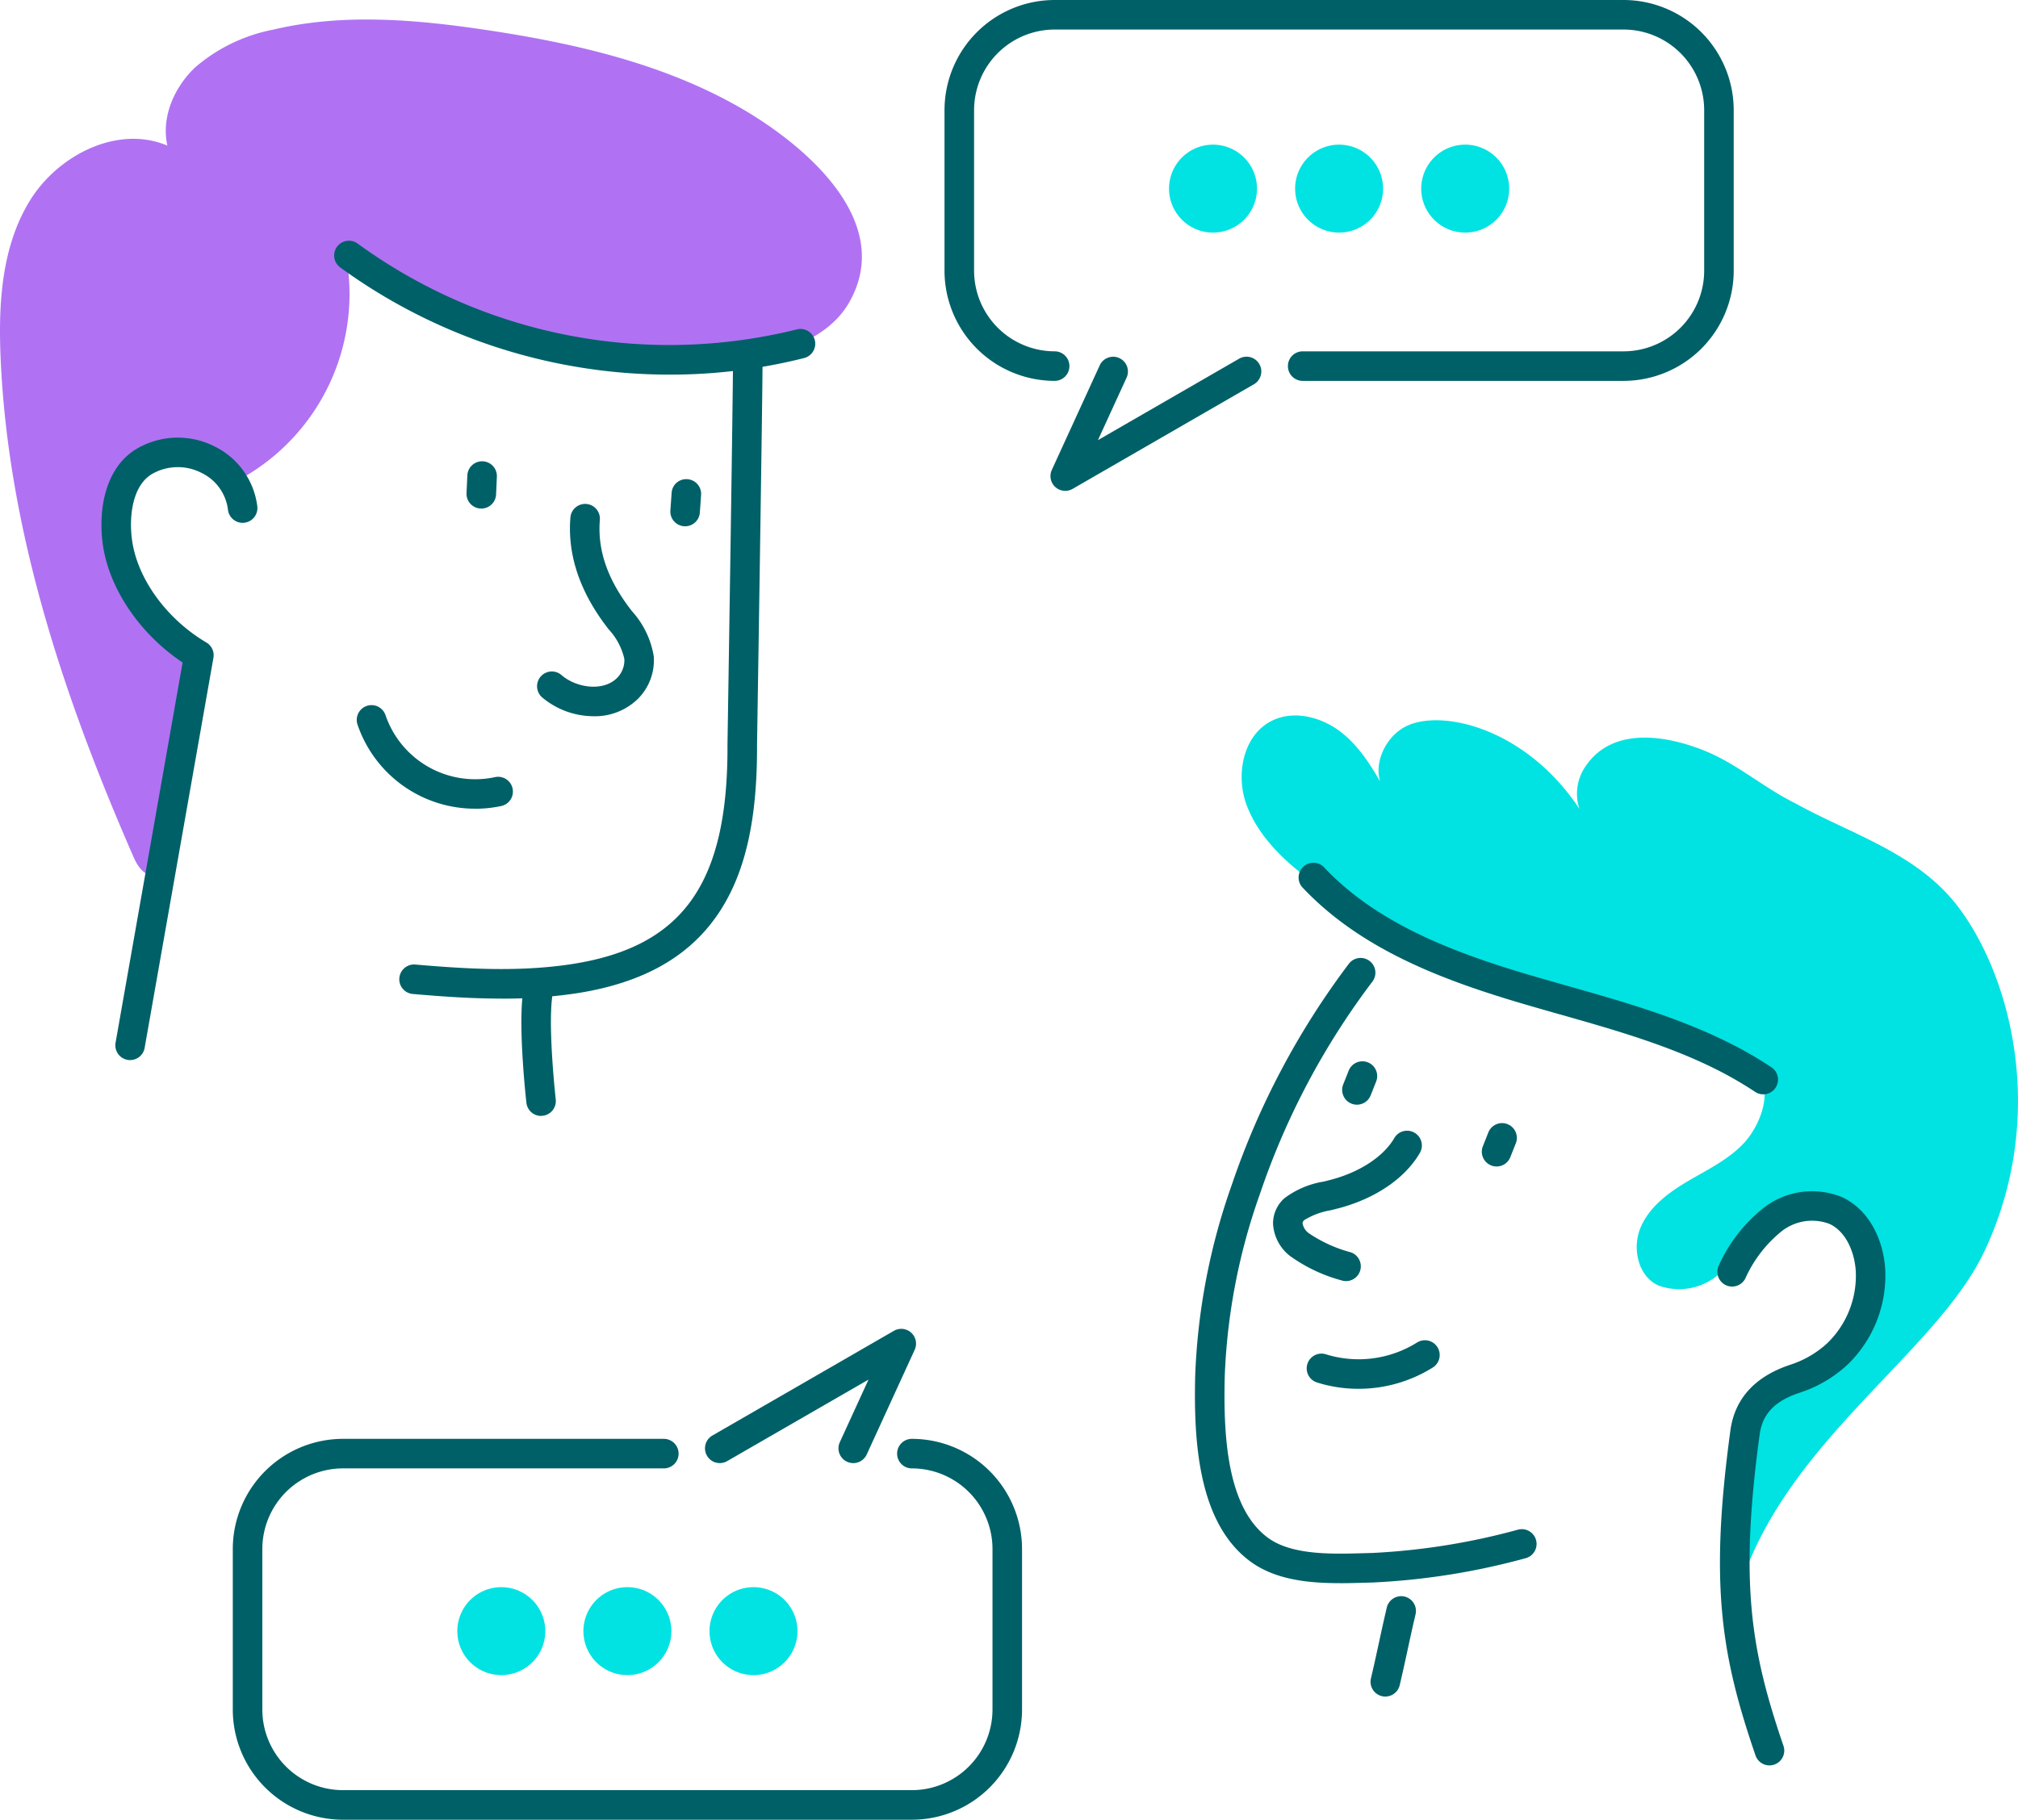 <svg id="Group_39071" data-name="Group 39071" xmlns="http://www.w3.org/2000/svg" xmlns:xlink="http://www.w3.org/1999/xlink" width="222.95" height="201.07" viewBox="0 0 222.95 201.07">
  <defs>
    <clipPath id="clip-path">
      <rect id="Rectangle_4107" data-name="Rectangle 4107" width="222.95" height="201.07" fill="none"/>
    </clipPath>
  </defs>
  <g id="Group_39070" data-name="Group 39070" clip-path="url(#clip-path)">
    <path id="Path_17000" data-name="Path 17000" d="M259.511,163.362c-2.908-2.2-5.518-4.769-6.789-8.075-1.279-3.326-.465-7.748,2.709-9.367,2.488-1.269,5.635-.424,7.811,1.326s3.592,4.251,4.956,6.689c-1.991-2.224-.552-6.119,2.127-7.437,4.225-2.078,14.569.547,20.325,11.115a5.318,5.318,0,0,1-.5-6.706c3.23-4.758,9.8-3.109,13.408-1.59,3.443,1.452,6.336,4.006,9.692,5.667,6.344,3.513,13.635,5.549,18.15,11.6,5.865,7.866,9.722,23.178,2.835,37.863-5.348,11.4-22.152,21.092-27.175,37.6-.666-4.905,1.1-20.614,1.1-20.614a48.874,48.874,0,0,0,7.38-4.206c7.39-6,7.519-13.1,3.08-16.534-2.39-1.85-5.534-1.236-8.1.359-1.986,1.235-3.813,4.172-5.467,5.826a6.675,6.675,0,0,1-6.831,1.429c-2.281-.983-2.968-4.115-2.009-6.406s3.082-3.867,5.221-5.128,4.436-2.359,6.148-4.158c1.617-1.7,3.189-5.215,1.8-7.463-1.368-2.208-5.389-3.091-7.691-3.83-12.247-3.927-24.9-6.3-35.777-13.608-2.024-1.359-4.289-2.765-6.4-4.362" transform="translate(-114.964 -66.254)" fill="#00e3e2"/>
    <path id="Path_17001" data-name="Path 17001" d="M314.984,200.744a1.625,1.625,0,0,1-.9-.273,41.5,41.5,0,0,0-4.967-2.812c-5.206-2.515-11.016-4.162-16.633-5.756-1.2-.341-2.4-.681-3.592-1.029-9.043-2.638-18.316-6.044-24.872-13.047A1.633,1.633,0,0,1,266.4,175.6c6.02,6.431,14.805,9.637,23.4,12.145q1.777.517,3.568,1.021c5.752,1.632,11.7,3.319,17.162,5.957a44.763,44.763,0,0,1,5.354,3.031,1.632,1.632,0,0,1-.9,2.992" transform="translate(-120.177 -79.827)" fill="#006067"/>
    <path id="Path_17002" data-name="Path 17002" d="M354.5,305.363a1.633,1.633,0,0,1-1.544-1.1c-3.791-11.057-5.092-18.864-2.777-35.9.479-3.527,2.709-5.974,6.627-7.275a10.989,10.989,0,0,0,4.127-2.425,10.377,10.377,0,0,0,3.1-7.889c-.1-1.835-.914-4.309-2.9-5.244a5.449,5.449,0,0,0-5.324.837,14.16,14.16,0,0,0-3.981,5.192,1.632,1.632,0,1,1-2.911-1.478,17.136,17.136,0,0,1,4.987-6.366,8.732,8.732,0,0,1,8.621-1.139c3.281,1.547,4.612,5.159,4.764,8.024a13.687,13.687,0,0,1-4.083,10.4,14.12,14.12,0,0,1-5.371,3.181c-2.748.912-4.111,2.336-4.422,4.617-2.226,16.374-.987,23.845,2.631,34.4a1.633,1.633,0,0,1-1.544,2.162" transform="translate(-159.005 -110.294)" fill="#006067"/>
    <path id="Path_17003" data-name="Path 17003" d="M279.95,335.269a1.634,1.634,0,0,1-1.59-2.008c.336-1.423.607-2.674.869-3.884s.539-2.491.882-3.943a1.632,1.632,0,1,1,3.177.75c-.336,1.422-.607,2.673-.869,3.883s-.539,2.492-.882,3.943a1.633,1.633,0,0,1-1.587,1.258" transform="translate(-126.897 -147.807)" fill="#006067"/>
    <path id="Path_17004" data-name="Path 17004" d="M302.544,232.9a1.634,1.634,0,0,1-1.515-2.239l.6-1.51a1.632,1.632,0,1,1,3.03,1.213l-.6,1.51a1.633,1.633,0,0,1-1.516,1.027" transform="translate(-137.2 -104.01)" fill="#006067"/>
    <path id="Path_17005" data-name="Path 17005" d="M274.182,220.356a1.634,1.634,0,0,1-1.515-2.239l.6-1.511a1.632,1.632,0,1,1,3.03,1.213l-.6,1.51a1.633,1.633,0,0,1-1.516,1.027" transform="translate(-124.268 -98.293)" fill="#006067"/>
    <path id="Path_17006" data-name="Path 17006" d="M258.675,263.638c-3.441,0-7.163-.355-9.945-2.431-5.7-4.25-6.224-13.174-6.046-20.473a70.681,70.681,0,0,1,4.04-21.1,86.885,86.885,0,0,1,12.916-24.408,1.632,1.632,0,0,1,2.64,1.92A82.765,82.765,0,0,0,249.813,220.7a67.437,67.437,0,0,0-3.865,20.118c-.159,6.513.235,14.421,4.734,17.777,2.631,1.962,7.065,1.833,10.627,1.732l.947-.026a74.578,74.578,0,0,0,16.114-2.58,1.632,1.632,0,1,1,.795,3.166,77.516,77.516,0,0,1-16.83,2.677l-.933.026c-.872.025-1.789.052-2.728.052" transform="translate(-110.638 -88.707)" fill="#006067"/>
    <path id="Path_17007" data-name="Path 17007" d="M271.081,277.557a15.143,15.143,0,0,1-4.544-.691,1.632,1.632,0,1,1,.98-3.113,12.178,12.178,0,0,0,10.052-1.314,1.632,1.632,0,0,1,1.747,2.757,15.447,15.447,0,0,1-8.235,2.361" transform="translate(-121.006 -124.102)" fill="#006067"/>
    <path id="Path_17008" data-name="Path 17008" d="M26.777,54.614A23.373,23.373,0,0,0,38.3,30.455,59.963,59.963,0,0,0,81.715,41.523c4.7-.653,9.837-2.245,12.155-6.391,5.142-9.2-5.566-17.774-12.525-21.67C73.026,8.8,63.525,6.613,54.175,5.19c-7.968-1.212-16.186-1.965-24.026-.1a18.633,18.633,0,0,0-8.566,4.144c-2.339,2.2-3.789,5.531-3.092,8.663C13,15.575,6.383,18.935,3.275,24.021S-.189,35.383.067,41.337C.889,60.477,7.1,79,14.776,96.552c.416.95,1.151,2.077,2.169,1.875.909-.18,1.242-1.283,1.4-2.2q1.162-6.769,2.257-13.55c.365-2.26.693-4.528,1.078-6.784.169-.992.345-1.343-.333-2.136s-1.518-1.5-2.256-2.253A19.489,19.489,0,0,1,14,63.194c-1.042-3.842-.536-9,3.5-10.8a8.151,8.151,0,0,1,5.174-.437,7.568,7.568,0,0,1,2.344.995,13.023,13.023,0,0,1,1.757,1.663" transform="translate(0 -1.808)" fill="#b072f3"/>
    <path id="Path_17009" data-name="Path 17009" d="M92.309,142.373c-3.434,0-6.757-.249-9.8-.512a1.633,1.633,0,0,1,.282-3.253c5.265.456,11.378.867,17.294-.043,12.305-1.893,17.3-8.918,17.226-24.245.007-.436.637-40.283.606-42.4a1.633,1.633,0,0,1,1.609-1.656,1.613,1.613,0,0,1,1.656,1.609c.031,2.171-.58,40.825-.606,42.47.038,8.139-1.258,13.976-4.078,18.337-3.221,4.982-8.427,7.963-15.916,9.116a54.4,54.4,0,0,1-8.269.582" transform="translate(-36.938 -32.034)" fill="#006067"/>
    <path id="Path_17010" data-name="Path 17010" d="M23.769,157.661a1.636,1.636,0,0,1-1.609-1.916l7.407-42.017c-4.756-3.173-8.177-8.227-8.829-13.148-.5-3.74.26-8.471,3.872-10.533a8.977,8.977,0,0,1,8.488-.194,8.546,8.546,0,0,1,4.715,6.563,1.632,1.632,0,1,1-3.238.4,5.226,5.226,0,0,0-2.937-4.049,5.724,5.724,0,0,0-5.408.11c-2.209,1.261-2.6,4.7-2.256,7.269.569,4.293,3.8,8.758,8.222,11.375a1.633,1.633,0,0,1,.777,1.688l-7.6,43.1a1.632,1.632,0,0,1-1.6,1.349" transform="translate(-9.393 -40.525)" fill="#006067"/>
    <path id="Path_17011" data-name="Path 17011" d="M104.967,63.685A61.79,61.79,0,0,1,68.52,51.837a1.632,1.632,0,1,1,1.934-2.63,58.479,58.479,0,0,0,48.521,9.481,1.632,1.632,0,0,1,.8,3.165,60.329,60.329,0,0,1-14.81,1.832" transform="translate(-30.938 -22.291)" fill="#006067"/>
    <path id="Path_17012" data-name="Path 17012" d="M108.055,214.152a1.633,1.633,0,0,1-1.62-1.449c-.036-.326-.9-8.026-.4-12.025a1.632,1.632,0,0,1,3.239.4c-.45,3.614.395,11.178.4,11.254a1.631,1.631,0,0,1-1.438,1.8,1.532,1.532,0,0,1-.186.011" transform="translate(-48.276 -90.846)" fill="#006067"/>
    <path id="Path_17013" data-name="Path 17013" d="M85.57,154.637a13.709,13.709,0,0,1-13.048-9.3,1.632,1.632,0,0,1,3.09-1.051,10.469,10.469,0,0,0,12.106,6.864,1.632,1.632,0,1,1,.684,3.192,13.523,13.523,0,0,1-2.832.3" transform="translate(-33.026 -65.281)" fill="#006067"/>
    <path id="Path_17014" data-name="Path 17014" d="M137.758,102.514c-.039,0-.078,0-.118,0a1.632,1.632,0,0,1-1.511-1.744l.138-1.945a1.615,1.615,0,0,1,1.744-1.511,1.631,1.631,0,0,1,1.511,1.744L139.384,101a1.632,1.632,0,0,1-1.626,1.516" transform="translate(-62.065 -44.365)" fill="#006067"/>
    <path id="Path_17015" data-name="Path 17015" d="M96.366,98.906l-.077,0A1.633,1.633,0,0,1,94.735,97.2l.091-1.959a1.632,1.632,0,1,1,3.261.151L98,97.35a1.632,1.632,0,0,1-1.629,1.557" transform="translate(-43.193 -42.714)" fill="#006067"/>
    <path id="Path_17016" data-name="Path 17016" d="M115.306,125.814a8.87,8.87,0,0,1-5.683-2.08,1.632,1.632,0,1,1,2.139-2.466c1.636,1.419,4.61,1.853,6.14.313a2.761,2.761,0,0,0,.8-2.107,7.145,7.145,0,0,0-1.761-3.295l-.337-.446c-2.889-3.866-4.189-7.857-3.861-11.864a1.632,1.632,0,1,1,3.253.266c-.264,3.235.79,6.389,3.222,9.644l.323.427a9.713,9.713,0,0,1,2.413,5,6.025,6.025,0,0,1-1.742,4.679,6.8,6.8,0,0,1-4.911,1.931" transform="translate(-49.725 -46.675)" fill="#006067"/>
    <path id="Path_17017" data-name="Path 17017" d="M122.3,334.309H59.442A12.183,12.183,0,0,1,47.273,322.14V304.393a12.183,12.183,0,0,1,12.169-12.169H94.894a1.632,1.632,0,1,1,0,3.264H59.442a8.915,8.915,0,0,0-8.905,8.905V322.14a8.915,8.915,0,0,0,8.905,8.9H122.3a8.915,8.915,0,0,0,8.905-8.9V304.393a8.915,8.915,0,0,0-8.905-8.905,1.632,1.632,0,1,1,0-3.264,12.183,12.183,0,0,1,12.169,12.169V322.14A12.183,12.183,0,0,1,122.3,334.309" transform="translate(-21.554 -133.238)" fill="#006067"/>
    <path id="Path_17018" data-name="Path 17018" d="M159.543,284.72a1.633,1.633,0,0,1-1.483-2.313l3.171-6.917L145.613,284.5a1.632,1.632,0,0,1-1.632-2.828l20.051-11.567a1.632,1.632,0,0,1,2.3,2.094l-5.3,11.568a1.631,1.631,0,0,1-1.485.953" transform="translate(-65.276 -123.054)" fill="#006067"/>
    <path id="Path_17019" data-name="Path 17019" d="M144.081,327.2a4.859,4.859,0,1,1,4.859,4.859,4.859,4.859,0,0,1-4.859-4.859" transform="translate(-65.693 -146.968)" fill="#00e3e2"/>
    <path id="Path_17020" data-name="Path 17020" d="M118.474,327.2a4.859,4.859,0,1,1,4.859,4.859,4.86,4.86,0,0,1-4.859-4.859" transform="translate(-54.018 -146.968)" fill="#00e3e2"/>
    <path id="Path_17021" data-name="Path 17021" d="M92.868,327.2a4.859,4.859,0,1,1,4.859,4.859,4.86,4.86,0,0,1-4.859-4.859" transform="translate(-42.343 -146.968)" fill="#00e3e2"/>
    <path id="Path_17022" data-name="Path 17022" d="M266.823,42.085H231.371a1.632,1.632,0,1,1,0-3.264h35.452a8.915,8.915,0,0,0,8.905-8.905V12.169a8.915,8.915,0,0,0-8.905-8.905H203.968a8.915,8.915,0,0,0-8.9,8.905V29.915a8.915,8.915,0,0,0,8.9,8.905,1.632,1.632,0,0,1,0,3.264A12.183,12.183,0,0,1,191.8,29.915V12.169A12.183,12.183,0,0,1,203.968,0h62.855a12.183,12.183,0,0,1,12.169,12.169V29.915a12.183,12.183,0,0,1-12.169,12.169" transform="translate(-87.45)" fill="#006067"/>
    <path id="Path_17023" data-name="Path 17023" d="M214.951,87.259a1.632,1.632,0,0,1-1.484-2.312l5.3-11.568a1.632,1.632,0,0,1,2.967,1.36l-3.171,6.917,15.619-9.011a1.632,1.632,0,0,1,1.631,2.827L215.766,87.041a1.631,1.631,0,0,1-.815.218" transform="translate(-97.262 -33.023)" fill="#006067"/>
    <path id="Path_17024" data-name="Path 17024" d="M247.112,34.237a4.859,4.859,0,1,1-4.86-4.859,4.86,4.86,0,0,1,4.86,4.859" transform="translate(-108.238 -13.395)" fill="#00e3e2"/>
    <path id="Path_17025" data-name="Path 17025" d="M272.718,34.237a4.859,4.859,0,1,1-4.859-4.859,4.86,4.86,0,0,1,4.859,4.859" transform="translate(-119.914 -13.395)" fill="#00e3e2"/>
    <path id="Path_17026" data-name="Path 17026" d="M298.325,34.237a4.859,4.859,0,1,1-4.859-4.859,4.86,4.86,0,0,1,4.859,4.859" transform="translate(-131.589 -13.395)" fill="#00e3e2"/>
    <path id="Path_17027" data-name="Path 17027" d="M266.585,246.26a1.637,1.637,0,0,1-.52-.085,17.5,17.5,0,0,1-5.694-2.707,4.841,4.841,0,0,1-1.853-3.534,3.711,3.711,0,0,1,1.271-2.843,9.8,9.8,0,0,1,4.32-1.826c.326-.081.651-.162.967-.248,3.12-.855,5.676-2.56,6.838-4.561a1.632,1.632,0,1,1,2.823,1.64c-1.605,2.765-4.812,4.977-8.8,6.069-.341.093-.691.18-1.042.267a8.063,8.063,0,0,0-2.922,1.084c-.2.177-.194.3-.193.362a1.687,1.687,0,0,0,.69,1.091,15.3,15.3,0,0,0,4.633,2.111,1.633,1.633,0,0,1-.52,3.18" transform="translate(-117.87 -104.705)" fill="#006067"/>
  </g>
</svg>
